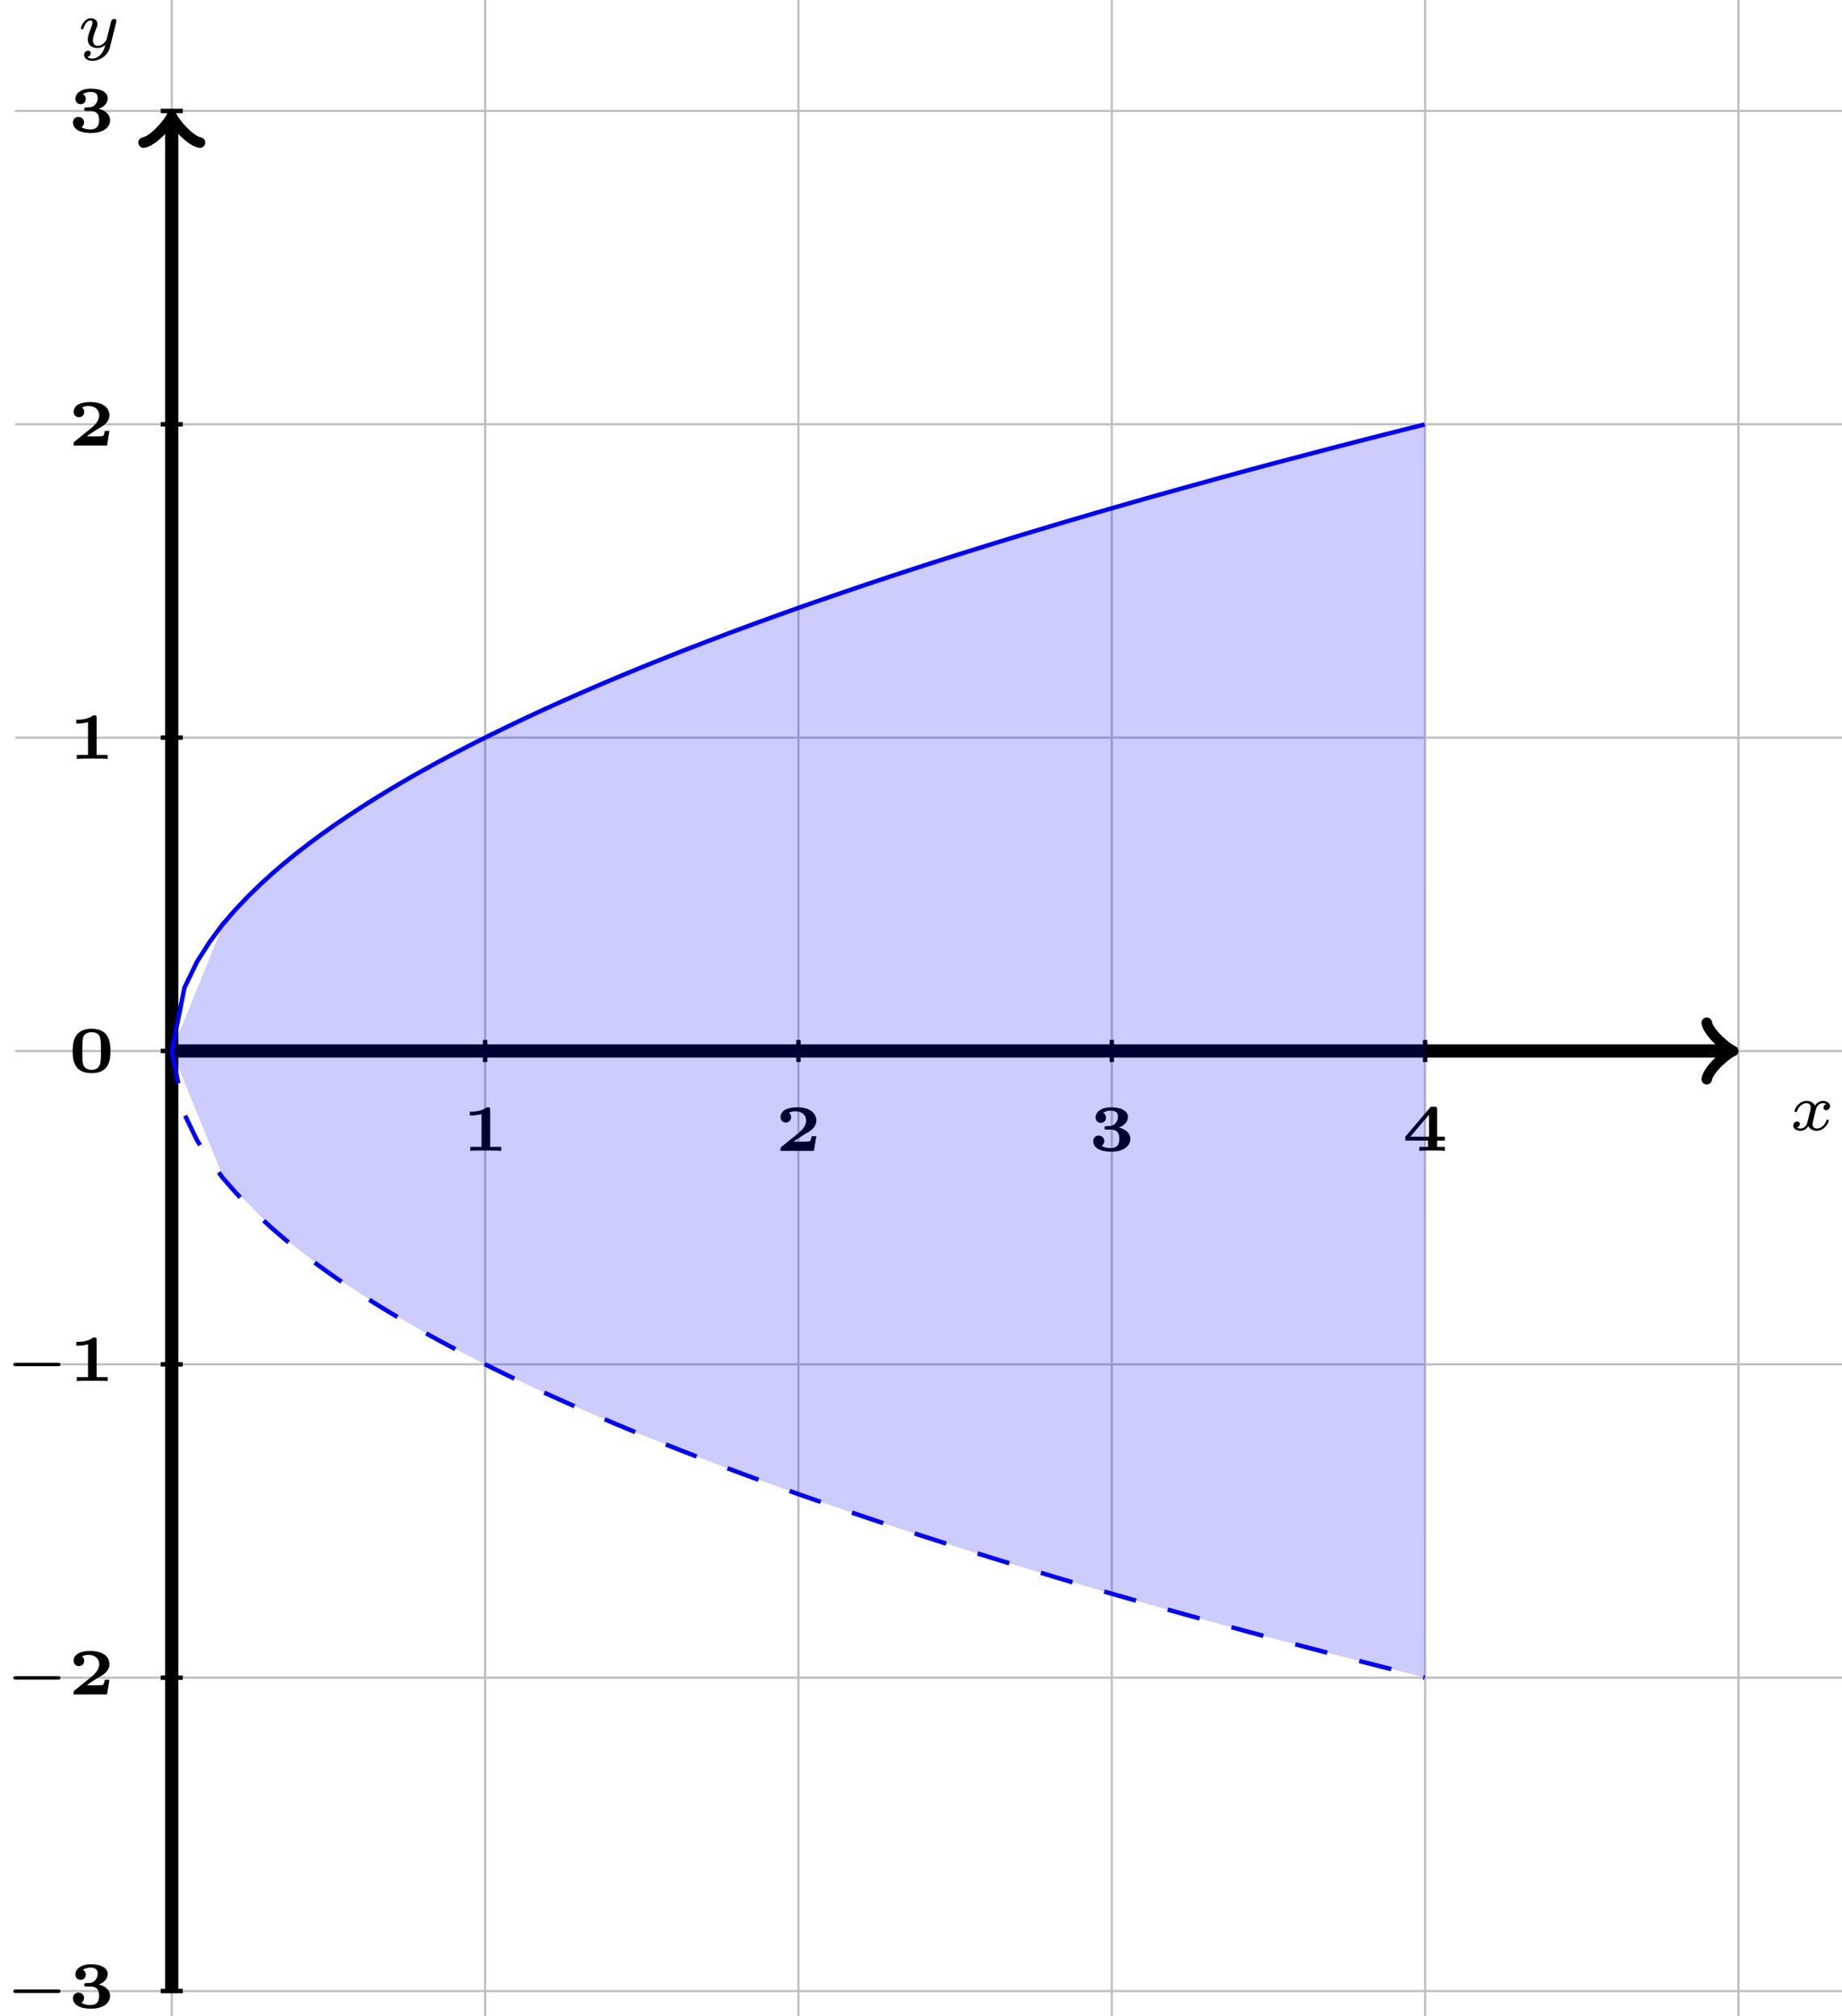 <?xml version="1.0" encoding="UTF-8"?>
<svg xmlns="http://www.w3.org/2000/svg" xmlns:xlink="http://www.w3.org/1999/xlink" width="166.64pt" height="182.371pt" viewBox="0 0 166.64 182.371" version="1.1">
<defs>
<g>
<symbol overflow="visible" id="glyph0-0">
<path style="stroke:none;" d=""/>
</symbol>
<symbol overflow="visible" id="glyph0-1">
<path style="stroke:none;" d="M 3.375 -2.359 C 3.156 -2.297 3.109 -2.125 3.109 -2.031 C 3.109 -1.844 3.266 -1.797 3.344 -1.797 C 3.531 -1.797 3.703 -1.938 3.703 -2.172 C 3.703 -2.5 3.344 -2.641 3.047 -2.641 C 2.641 -2.641 2.406 -2.328 2.344 -2.219 C 2.266 -2.375 2.031 -2.641 1.578 -2.641 C 0.891 -2.641 0.484 -1.922 0.484 -1.719 C 0.484 -1.688 0.516 -1.641 0.594 -1.641 C 0.688 -1.641 0.703 -1.672 0.719 -1.719 C 0.875 -2.203 1.281 -2.438 1.562 -2.438 C 1.859 -2.438 1.953 -2.25 1.953 -2.047 C 1.953 -1.984 1.953 -1.922 1.906 -1.734 C 1.766 -1.188 1.641 -0.641 1.609 -0.562 C 1.516 -0.344 1.297 -0.141 1.047 -0.141 C 1.016 -0.141 0.844 -0.141 0.703 -0.234 C 0.938 -0.312 0.969 -0.5 0.969 -0.547 C 0.969 -0.703 0.844 -0.781 0.719 -0.781 C 0.562 -0.781 0.375 -0.656 0.375 -0.406 C 0.375 -0.062 0.75 0.062 1.031 0.062 C 1.375 0.062 1.625 -0.172 1.734 -0.359 C 1.859 -0.109 2.141 0.062 2.484 0.062 C 3.188 0.062 3.578 -0.672 3.578 -0.859 C 3.578 -0.875 3.578 -0.953 3.469 -0.953 C 3.391 -0.953 3.375 -0.906 3.359 -0.844 C 3.188 -0.328 2.766 -0.141 2.5 -0.141 C 2.281 -0.141 2.125 -0.266 2.125 -0.516 C 2.125 -0.641 2.141 -0.766 2.203 -0.969 L 2.391 -1.75 C 2.453 -1.984 2.484 -2.094 2.609 -2.234 C 2.688 -2.328 2.844 -2.438 3.031 -2.438 C 3.062 -2.438 3.234 -2.438 3.375 -2.359 Z M 3.375 -2.359 "/>
</symbol>
<symbol overflow="visible" id="glyph0-2">
<path style="stroke:none;" d="M 3.562 -2.297 C 3.578 -2.344 3.578 -2.359 3.578 -2.375 C 3.578 -2.453 3.531 -2.578 3.375 -2.578 C 3.266 -2.578 3.172 -2.516 3.125 -2.422 C 3.094 -2.391 3.062 -2.203 3.031 -2.094 L 2.719 -0.844 C 2.672 -0.672 2.656 -0.578 2.406 -0.359 C 2.344 -0.297 2.156 -0.141 1.891 -0.141 C 1.453 -0.141 1.453 -0.531 1.453 -0.641 C 1.453 -0.891 1.531 -1.172 1.797 -1.828 C 1.844 -1.969 1.859 -2.016 1.859 -2.125 C 1.859 -2.453 1.562 -2.641 1.266 -2.641 C 0.656 -2.641 0.359 -1.844 0.359 -1.719 C 0.359 -1.688 0.391 -1.641 0.469 -1.641 C 0.562 -1.641 0.578 -1.672 0.594 -1.719 C 0.766 -2.297 1.078 -2.438 1.25 -2.438 C 1.359 -2.438 1.406 -2.359 1.406 -2.219 C 1.406 -2.094 1.328 -1.891 1.266 -1.734 C 1.047 -1.203 0.984 -0.938 0.984 -0.719 C 0.984 -0.156 1.406 0.062 1.875 0.062 C 1.953 0.062 2.234 0.062 2.562 -0.219 C 2.484 0.109 2.422 0.344 2.141 0.656 C 2.031 0.781 1.766 1.016 1.406 1.016 C 1.344 1.016 1.094 1.016 0.953 0.859 C 1.219 0.812 1.25 0.578 1.25 0.531 C 1.25 0.359 1.125 0.297 1 0.297 C 0.859 0.297 0.656 0.422 0.656 0.688 C 0.656 0.984 0.938 1.219 1.406 1.219 C 2.047 1.219 2.812 0.75 2.984 0 Z M 3.562 -2.297 "/>
</symbol>
<symbol overflow="visible" id="glyph1-0">
<path style="stroke:none;" d=""/>
</symbol>
<symbol overflow="visible" id="glyph1-1">
<path style="stroke:none;" d="M 2.531 -3.719 C 2.531 -3.906 2.5 -3.938 2.328 -3.938 L 2.219 -3.938 C 1.734 -3.547 0.969 -3.547 0.844 -3.547 L 0.688 -3.547 L 0.688 -3.203 L 0.844 -3.203 C 0.969 -3.203 1.344 -3.203 1.75 -3.328 L 1.75 -0.359 L 0.734 -0.359 L 0.734 0 C 1.047 -0.031 1.797 -0.031 2.141 -0.031 C 2.469 -0.031 3.234 -0.031 3.531 0 L 3.531 -0.359 L 2.531 -0.359 Z M 2.531 -3.719 "/>
</symbol>
<symbol overflow="visible" id="glyph1-2">
<path style="stroke:none;" d="M 3.688 -1.328 L 3.266 -1.328 C 3.25 -1.25 3.203 -0.875 3.062 -0.859 C 2.938 -0.828 2.656 -0.828 2.453 -0.828 L 1.641 -0.828 C 1.688 -0.875 1.844 -0.969 1.891 -1.016 C 2.891 -1.688 2.781 -1.562 3.125 -1.797 C 3.453 -2.047 3.688 -2.328 3.688 -2.734 C 3.688 -3.484 3 -3.938 1.953 -3.938 C 1.016 -3.938 0.453 -3.609 0.453 -3.047 C 0.453 -2.688 0.734 -2.562 0.922 -2.562 C 1.156 -2.562 1.406 -2.719 1.406 -3.047 C 1.406 -3.188 1.359 -3.344 1.203 -3.438 C 1.453 -3.578 1.734 -3.578 1.797 -3.578 C 2.391 -3.578 2.766 -3.219 2.766 -2.734 C 2.766 -2.266 2.391 -1.859 2.016 -1.562 L 0.531 -0.359 C 0.453 -0.297 0.453 -0.266 0.453 -0.156 L 0.453 0 L 3.469 0 Z M 3.688 -1.328 "/>
</symbol>
<symbol overflow="visible" id="glyph1-3">
<path style="stroke:none;" d="M 1.578 -2.234 C 1.453 -2.234 1.406 -2.203 1.406 -2.078 C 1.406 -1.922 1.484 -1.922 1.609 -1.922 L 1.953 -1.922 C 2.734 -1.922 2.75 -1.375 2.75 -1.078 C 2.75 -0.828 2.734 -0.25 1.969 -0.25 C 1.875 -0.25 1.469 -0.25 1.156 -0.453 C 1.266 -0.516 1.391 -0.672 1.391 -0.891 C 1.391 -1.172 1.172 -1.375 0.891 -1.375 C 0.609 -1.375 0.391 -1.203 0.391 -0.875 C 0.391 -0.297 0.984 0.078 2 0.078 C 3.297 0.078 3.75 -0.562 3.75 -1.078 C 3.75 -1.469 3.484 -1.922 2.719 -2.109 C 3.125 -2.25 3.531 -2.578 3.531 -3.078 C 3.531 -3.547 3.016 -3.938 2.016 -3.938 C 1.156 -3.938 0.609 -3.547 0.609 -3.016 C 0.609 -2.688 0.859 -2.531 1.078 -2.531 C 1.328 -2.531 1.547 -2.703 1.547 -3 C 1.547 -3.297 1.328 -3.422 1.281 -3.438 C 1.375 -3.5 1.625 -3.641 1.984 -3.641 C 2.516 -3.641 2.625 -3.359 2.625 -3.094 C 2.625 -2.609 2.281 -2.281 1.938 -2.25 Z M 1.578 -2.234 "/>
</symbol>
<symbol overflow="visible" id="glyph1-4">
<path style="stroke:none;" d="M 3.859 -0.922 L 3.859 -1.281 L 3.156 -1.281 L 3.156 -3.766 C 3.156 -3.938 3.125 -3.984 2.938 -3.984 L 2.719 -3.984 C 2.562 -3.984 2.562 -3.969 2.484 -3.875 L 0.281 -1.281 L 0.281 -0.922 L 2.328 -0.922 L 2.328 -0.359 L 1.547 -0.359 L 1.547 0 C 1.844 -0.031 2.422 -0.031 2.734 -0.031 C 3.078 -0.031 3.531 -0.031 3.859 0 L 3.859 -0.359 L 3.156 -0.359 L 3.156 -0.922 Z M 2.422 -3.266 L 2.422 -1.281 L 0.734 -1.281 Z M 2.422 -3.266 "/>
</symbol>
<symbol overflow="visible" id="glyph1-5">
<path style="stroke:none;" d="M 3.781 -1.906 C 3.781 -2.766 3.625 -3.938 2.078 -3.938 C 0.516 -3.938 0.359 -2.75 0.359 -1.906 C 0.359 -1.047 0.516 0.078 2.078 0.078 C 3.625 0.078 3.781 -1.047 3.781 -1.906 Z M 2.078 -0.219 C 1.859 -0.219 1.375 -0.281 1.281 -0.828 C 1.234 -1.156 1.234 -1.578 1.234 -1.984 C 1.234 -2.359 1.234 -2.828 1.297 -3.109 C 1.406 -3.547 1.828 -3.625 2.078 -3.625 C 2.281 -3.625 2.766 -3.578 2.859 -3.062 C 2.922 -2.766 2.922 -2.375 2.922 -1.984 C 2.922 -1.609 2.922 -1.156 2.859 -0.828 C 2.75 -0.281 2.297 -0.219 2.078 -0.219 Z M 2.078 -0.219 "/>
</symbol>
<symbol overflow="visible" id="glyph2-0">
<path style="stroke:none;" d=""/>
</symbol>
<symbol overflow="visible" id="glyph2-1">
<path style="stroke:none;" d="M 4.766 -1.344 C 4.859 -1.344 5.016 -1.344 5.016 -1.5 C 5.016 -1.656 4.859 -1.656 4.766 -1.656 L 1 -1.656 C 0.891 -1.656 0.75 -1.656 0.75 -1.5 C 0.75 -1.344 0.891 -1.344 1 -1.344 Z M 4.766 -1.344 "/>
</symbol>
</g>
<clipPath id="clip1">
  <path d="M 1 0 L 166.641 0 L 166.641 182.371 L 1 182.371 Z M 1 0 "/>
</clipPath>
</defs>
<g id="surface1">
<g clip-path="url(#clip1)" clip-rule="nonzero">
<path style="fill:none;stroke-width:0.199;stroke-linecap:butt;stroke-linejoin:miter;stroke:rgb(75%,75%,75%);stroke-opacity:1;stroke-miterlimit:10;" d="M -14.172 -85.039 L 155.907 -85.039 M -14.172 -56.692 L 155.907 -56.692 M -14.172 -28.346 L 155.907 -28.346 M -14.172 0 L 155.907 0 M -14.172 28.346 L 155.907 28.346 M -14.172 56.693 L 155.907 56.693 M -14.172 85.039 L 155.907 85.039 M -0 -99.214 L -0 99.214 M 28.347 -99.214 L 28.347 99.214 M 56.694 -99.214 L 56.694 99.214 M 85.041 -99.214 L 85.041 99.214 M 113.388 -99.214 L 113.388 99.214 M 141.735 -99.214 L 141.735 99.214 " transform="matrix(1,0,0,-1,15.539,95.074)"/>
</g>
<path style="fill:none;stroke-width:1.196;stroke-linecap:butt;stroke-linejoin:miter;stroke:rgb(0%,0%,0%);stroke-opacity:1;stroke-miterlimit:10;" d="M -0 0 L 140.778 0 " transform="matrix(1,0,0,-1,15.539,95.074)"/>
<path style="fill:none;stroke-width:0.956;stroke-linecap:round;stroke-linejoin:round;stroke:rgb(0%,0%,0%);stroke-opacity:1;stroke-miterlimit:10;" d="M -1.914 2.551 C -1.753 1.594 0 0.16 0.477 0 C 0 -0.16 -1.753 -1.594 -1.914 -2.551 " transform="matrix(1,0,0,-1,156.32,95.074)"/>
<g style="fill:rgb(0%,0%,0%);fill-opacity:1;">
  <use xlink:href="#glyph0-1" x="161.858" y="102.231"/>
</g>
<path style="fill:none;stroke-width:1.196;stroke-linecap:butt;stroke-linejoin:miter;stroke:rgb(0%,0%,0%);stroke-opacity:1;stroke-miterlimit:10;" d="M -0 -85.039 L -0 84.086 " transform="matrix(1,0,0,-1,15.539,95.074)"/>
<path style="fill:none;stroke-width:0.956;stroke-linecap:round;stroke-linejoin:round;stroke:rgb(0%,0%,0%);stroke-opacity:1;stroke-miterlimit:10;" d="M -1.912 2.551 C -1.752 1.594 0.002 0.161 0.478 0 C 0.002 -0.16 -1.752 -1.593 -1.912 -2.55 " transform="matrix(0,-1,-1,0,15.539,10.986)"/>
<g style="fill:rgb(0%,0%,0%);fill-opacity:1;">
  <use xlink:href="#glyph0-2" x="6.958" y="4.285"/>
</g>
<path style="fill:none;stroke-width:0.399;stroke-linecap:butt;stroke-linejoin:miter;stroke:rgb(0%,0%,0%);stroke-opacity:1;stroke-miterlimit:10;" d="M 28.347 0.996 L 28.347 -0.996 " transform="matrix(1,0,0,-1,15.539,95.074)"/>
<g style="fill:rgb(0%,0%,0%);fill-opacity:1;">
  <use xlink:href="#glyph1-1" x="41.814" y="104.107"/>
</g>
<path style="fill:none;stroke-width:0.399;stroke-linecap:butt;stroke-linejoin:miter;stroke:rgb(0%,0%,0%);stroke-opacity:1;stroke-miterlimit:10;" d="M 56.694 0.996 L 56.694 -0.996 " transform="matrix(1,0,0,-1,15.539,95.074)"/>
<g style="fill:rgb(0%,0%,0%);fill-opacity:1;">
  <use xlink:href="#glyph1-2" x="70.162" y="104.107"/>
</g>
<path style="fill:none;stroke-width:0.399;stroke-linecap:butt;stroke-linejoin:miter;stroke:rgb(0%,0%,0%);stroke-opacity:1;stroke-miterlimit:10;" d="M 85.041 0.996 L 85.041 -0.996 " transform="matrix(1,0,0,-1,15.539,95.074)"/>
<g style="fill:rgb(0%,0%,0%);fill-opacity:1;">
  <use xlink:href="#glyph1-3" x="98.509" y="104.107"/>
</g>
<path style="fill:none;stroke-width:0.399;stroke-linecap:butt;stroke-linejoin:miter;stroke:rgb(0%,0%,0%);stroke-opacity:1;stroke-miterlimit:10;" d="M 113.388 0.996 L 113.388 -0.996 " transform="matrix(1,0,0,-1,15.539,95.074)"/>
<g style="fill:rgb(0%,0%,0%);fill-opacity:1;">
  <use xlink:href="#glyph1-4" x="126.856" y="104.107"/>
</g>
<path style="fill:none;stroke-width:0.399;stroke-linecap:butt;stroke-linejoin:miter;stroke:rgb(0%,0%,0%);stroke-opacity:1;stroke-miterlimit:10;" d="M 0.996 -85.039 L -0.996 -85.039 " transform="matrix(1,0,0,-1,15.539,95.074)"/>
<g style="fill:rgb(0%,0%,0%);fill-opacity:1;">
  <use xlink:href="#glyph2-1" x="0.457" y="181.63"/>
</g>
<g style="fill:rgb(0%,0%,0%);fill-opacity:1;">
  <use xlink:href="#glyph1-3" x="6.213" y="181.63"/>
</g>
<path style="fill:none;stroke-width:0.399;stroke-linecap:butt;stroke-linejoin:miter;stroke:rgb(0%,0%,0%);stroke-opacity:1;stroke-miterlimit:10;" d="M 0.996 -56.692 L -0.996 -56.692 " transform="matrix(1,0,0,-1,15.539,95.074)"/>
<g style="fill:rgb(0%,0%,0%);fill-opacity:1;">
  <use xlink:href="#glyph2-1" x="0.457" y="153.282"/>
</g>
<g style="fill:rgb(0%,0%,0%);fill-opacity:1;">
  <use xlink:href="#glyph1-2" x="6.213" y="153.282"/>
</g>
<path style="fill:none;stroke-width:0.399;stroke-linecap:butt;stroke-linejoin:miter;stroke:rgb(0%,0%,0%);stroke-opacity:1;stroke-miterlimit:10;" d="M 0.996 -28.346 L -0.996 -28.346 " transform="matrix(1,0,0,-1,15.539,95.074)"/>
<g style="fill:rgb(0%,0%,0%);fill-opacity:1;">
  <use xlink:href="#glyph2-1" x="0.457" y="124.934"/>
</g>
<g style="fill:rgb(0%,0%,0%);fill-opacity:1;">
  <use xlink:href="#glyph1-1" x="6.213" y="124.934"/>
</g>
<path style="fill:none;stroke-width:0.399;stroke-linecap:butt;stroke-linejoin:miter;stroke:rgb(0%,0%,0%);stroke-opacity:1;stroke-miterlimit:10;" d="M 0.996 0 L -0.996 0 " transform="matrix(1,0,0,-1,15.539,95.074)"/>
<g style="fill:rgb(0%,0%,0%);fill-opacity:1;">
  <use xlink:href="#glyph1-5" x="6.213" y="97"/>
</g>
<path style="fill:none;stroke-width:0.399;stroke-linecap:butt;stroke-linejoin:miter;stroke:rgb(0%,0%,0%);stroke-opacity:1;stroke-miterlimit:10;" d="M 0.996 28.346 L -0.996 28.346 " transform="matrix(1,0,0,-1,15.539,95.074)"/>
<g style="fill:rgb(0%,0%,0%);fill-opacity:1;">
  <use xlink:href="#glyph1-1" x="6.213" y="68.652"/>
</g>
<path style="fill:none;stroke-width:0.399;stroke-linecap:butt;stroke-linejoin:miter;stroke:rgb(0%,0%,0%);stroke-opacity:1;stroke-miterlimit:10;" d="M 0.996 56.693 L -0.996 56.693 " transform="matrix(1,0,0,-1,15.539,95.074)"/>
<g style="fill:rgb(0%,0%,0%);fill-opacity:1;">
  <use xlink:href="#glyph1-2" x="6.213" y="40.305"/>
</g>
<path style="fill:none;stroke-width:0.399;stroke-linecap:butt;stroke-linejoin:miter;stroke:rgb(0%,0%,0%);stroke-opacity:1;stroke-miterlimit:10;" d="M 0.996 85.039 L -0.996 85.039 " transform="matrix(1,0,0,-1,15.539,95.074)"/>
<g style="fill:rgb(0%,0%,0%);fill-opacity:1;">
  <use xlink:href="#glyph1-3" x="6.213" y="11.956"/>
</g>
<path style="fill:none;stroke-width:0.399;stroke-linecap:butt;stroke-linejoin:miter;stroke:rgb(0%,0%,100%);stroke-opacity:1;stroke-miterlimit:10;" d="M -0 0 L 1.144 5.715 L 2.289 8.086 L 3.433 9.871 L 4.582 11.433 L 5.726 12.749 L 6.871 13.96 L 8.015 15.074 L 9.16 16.116 L 10.304 17.093 L 11.449 18.019 L 12.593 18.898 L 13.738 19.737 L 14.882 20.546 L 16.031 21.319 L 17.175 22.069 L 18.32 22.792 L 19.464 23.495 L 20.609 24.175 L 21.753 24.839 L 22.898 25.479 L 24.042 26.112 L 25.187 26.725 L 26.335 27.323 L 27.48 27.913 L 28.624 28.483 L 29.769 29.049 L 30.913 29.6 L 32.058 30.143 L 33.202 30.678 L 34.347 31.202 L 35.491 31.717 L 36.64 32.225 L 37.784 32.725 L 38.929 33.217 L 40.073 33.702 L 41.218 34.178 L 42.362 34.651 L 43.507 35.116 L 45.796 36.03 L 46.94 36.475 L 48.089 36.916 L 49.233 37.354 L 50.378 37.787 L 51.522 38.213 L 52.667 38.635 L 53.811 39.053 L 54.956 39.467 L 56.1 39.877 L 57.245 40.283 L 58.393 40.682 L 59.538 41.08 L 61.827 41.861 L 62.971 42.248 L 64.116 42.631 L 65.26 43.01 L 66.405 43.385 L 67.549 43.756 L 68.697 44.127 L 69.842 44.494 L 70.986 44.857 L 72.131 45.217 L 74.42 45.928 L 76.709 46.631 L 77.854 46.974 L 79.002 47.318 L 80.146 47.662 L 81.291 48.002 L 83.58 48.673 L 84.724 49.005 L 88.158 49.99 L 89.303 50.31 L 90.451 50.63 L 91.595 50.951 L 95.029 51.9 L 96.173 52.208 L 97.318 52.521 L 98.463 52.83 L 99.607 53.134 L 100.755 53.439 L 104.189 54.341 L 105.333 54.638 L 106.478 54.931 L 107.622 55.232 L 108.767 55.521 L 109.911 55.814 L 111.06 56.103 L 112.204 56.392 L 113.349 56.677 " transform="matrix(1,0,0,-1,15.539,95.074)"/>
<path style="fill:none;stroke-width:0.399;stroke-linecap:butt;stroke-linejoin:miter;stroke:rgb(0%,0%,100%);stroke-opacity:1;stroke-dasharray:2.989,2.989;stroke-miterlimit:10;" d="M -0 0 L 1.144 -5.714 L 2.289 -8.085 L 3.433 -9.87 L 4.582 -11.437 L 5.726 -12.749 L 6.871 -13.96 L 8.015 -15.073 L 9.16 -16.116 L 10.304 -17.093 L 11.449 -18.019 L 12.593 -18.897 L 13.738 -19.737 L 14.882 -20.546 L 16.031 -21.319 L 17.175 -22.069 L 18.32 -22.792 L 19.464 -23.495 L 20.609 -24.174 L 21.753 -24.838 L 22.898 -25.483 L 24.042 -26.112 L 25.187 -26.725 L 26.335 -27.323 L 27.48 -27.913 L 28.624 -28.483 L 29.769 -29.049 L 30.913 -29.6 L 32.058 -30.143 L 33.202 -30.678 L 34.347 -31.201 L 35.491 -31.717 L 36.64 -32.225 L 37.784 -32.725 L 38.929 -33.217 L 40.073 -33.701 L 41.218 -34.182 L 42.362 -34.65 L 43.507 -35.115 L 44.651 -35.576 L 45.796 -36.029 L 46.94 -36.475 L 48.089 -36.92 L 50.378 -37.787 L 51.522 -38.213 L 52.667 -38.635 L 53.811 -39.053 L 54.956 -39.467 L 56.1 -39.877 L 57.245 -40.283 L 58.393 -40.681 L 59.538 -41.08 L 61.827 -41.861 L 62.971 -42.248 L 64.116 -42.631 L 65.26 -43.009 L 66.405 -43.384 L 67.549 -43.756 L 68.697 -44.127 L 69.842 -44.494 L 70.986 -44.857 L 72.131 -45.216 L 74.42 -45.927 L 76.709 -46.63 L 77.854 -46.974 L 79.002 -47.318 L 80.146 -47.662 L 81.291 -48.001 L 83.58 -48.673 L 84.724 -49.005 L 88.158 -49.99 L 89.303 -50.31 L 90.451 -50.63 L 91.595 -50.95 L 95.029 -51.9 L 96.173 -52.208 L 97.318 -52.521 L 98.463 -52.829 L 99.607 -53.134 L 100.755 -53.439 L 104.189 -54.341 L 105.333 -54.638 L 106.478 -54.931 L 107.622 -55.231 L 108.767 -55.521 L 109.911 -55.813 L 111.06 -56.103 L 112.204 -56.392 L 113.349 -56.677 " transform="matrix(1,0,0,-1,15.539,95.074)"/>
<path style=" stroke:none;fill-rule:nonzero;fill:rgb(0%,0%,100%);fill-opacity:0.2;" d="M 15.539 95.074 L 20.266 83.465 L 24.988 78.703 L 29.711 75.027 L 34.438 71.922 L 39.16 69.191 L 43.887 66.723 L 48.609 64.457 L 53.332 62.344 L 58.059 60.359 L 62.781 58.48 L 67.508 56.695 L 72.23 54.992 L 76.953 53.352 L 81.68 51.777 L 86.402 50.254 L 91.129 48.785 L 95.852 47.363 L 100.578 45.977 L 105.301 44.633 L 110.023 43.324 L 114.75 42.043 L 119.473 40.797 L 124.199 39.582 L 128.922 38.387 L 128.93 95.074 Z M 15.539 95.074 "/>
<path style=" stroke:none;fill-rule:nonzero;fill:rgb(0%,0%,100%);fill-opacity:0.2;" d="M 15.539 95.074 L 20.266 106.684 L 24.988 111.445 L 29.711 115.121 L 34.438 118.227 L 39.16 120.957 L 43.887 123.426 L 48.609 125.691 L 53.332 127.805 L 58.059 129.793 L 62.781 131.668 L 67.508 133.453 L 72.23 135.16 L 76.953 136.797 L 81.68 138.375 L 86.402 139.895 L 91.129 141.363 L 95.852 142.785 L 100.578 144.172 L 105.301 145.516 L 110.023 146.824 L 114.75 148.105 L 119.473 149.352 L 124.199 150.566 L 128.922 151.762 L 128.93 95.074 Z M 15.539 95.074 "/>
</g>
</svg>
